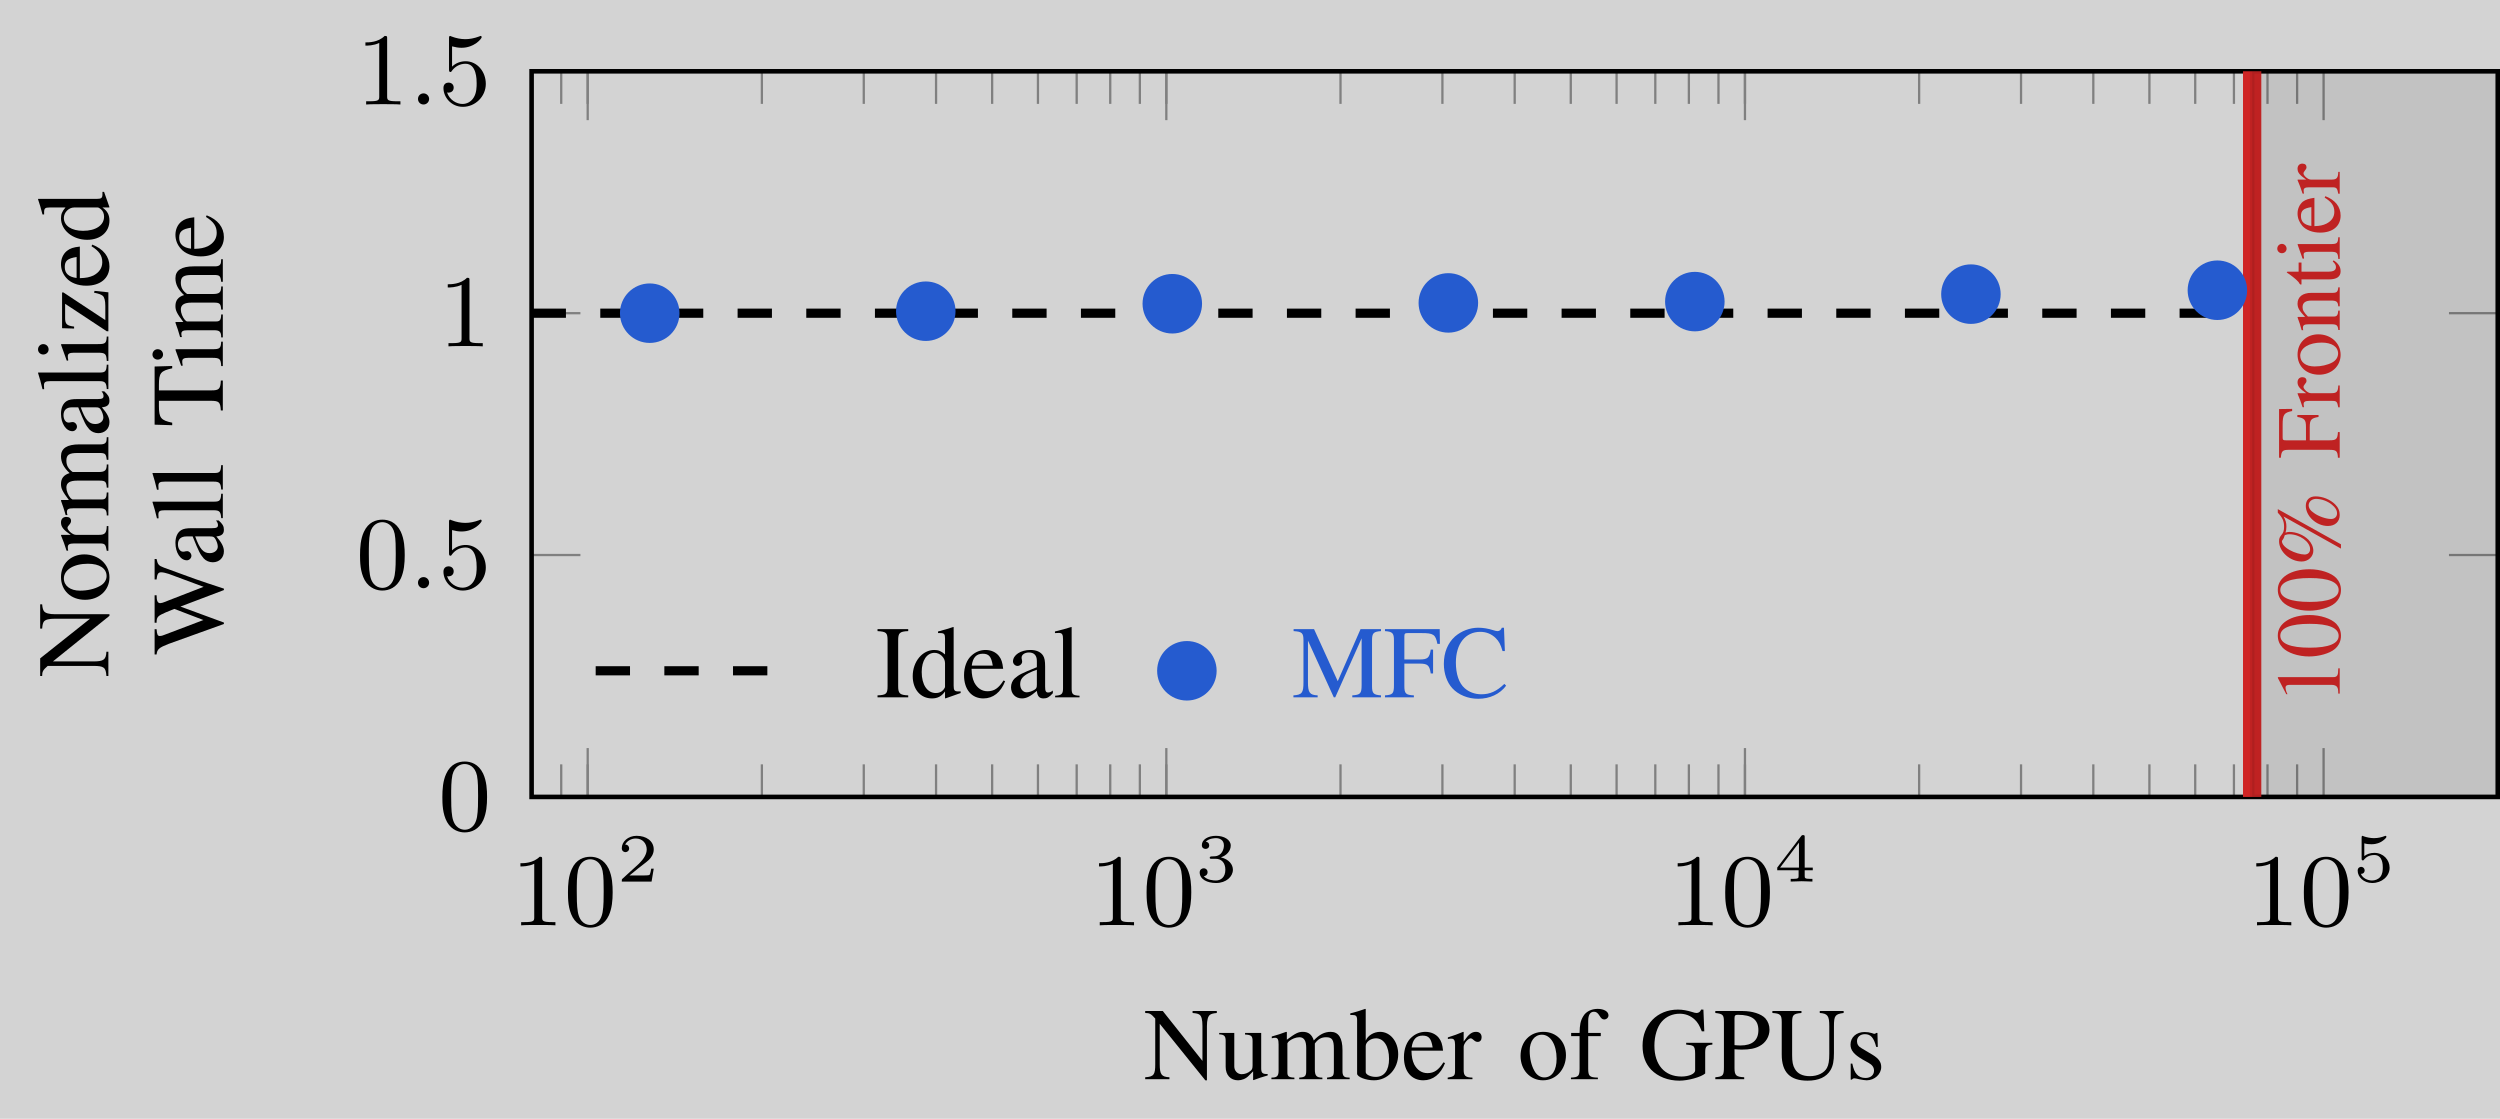 <?xml version="1.0" encoding="UTF-8"?>
<svg xmlns="http://www.w3.org/2000/svg" xmlns:xlink="http://www.w3.org/1999/xlink" width="217.647" height="97.402" viewBox="0 0 217.647 97.402">
<rect width="100%" height="100%" fill="lightgray" />
<defs>
<g>
<g id="glyph-0-0">
<path d="M 2.719 -5.734 C 2.719 -5.953 2.719 -5.969 2.5 -5.969 C 1.938 -5.406 1.109 -5.406 0.828 -5.406 L 0.828 -5.125 C 1 -5.125 1.547 -5.125 2.031 -5.359 L 2.031 -0.719 C 2.031 -0.391 2.016 -0.281 1.172 -0.281 L 0.891 -0.281 L 0.891 0 C 1.203 -0.031 2.016 -0.031 2.375 -0.031 C 2.75 -0.031 3.547 -0.031 3.875 0 L 3.875 -0.281 L 3.594 -0.281 C 2.75 -0.281 2.719 -0.391 2.719 -0.719 Z M 2.719 -5.734 "/>
</g>
<g id="glyph-0-1">
<path d="M 4.25 -2.875 C 4.25 -3.469 4.219 -4.25 3.906 -4.922 C 3.5 -5.766 2.828 -5.969 2.312 -5.969 C 1.766 -5.969 1.078 -5.766 0.688 -4.891 C 0.406 -4.281 0.359 -3.547 0.359 -2.875 C 0.359 -2.281 0.375 -1.422 0.766 -0.703 C 1.188 0.047 1.891 0.203 2.297 0.203 C 2.875 0.203 3.547 -0.047 3.922 -0.875 C 4.188 -1.484 4.25 -2.156 4.25 -2.875 Z M 2.312 -0.031 C 2.031 -0.031 1.391 -0.156 1.219 -1.172 C 1.125 -1.688 1.125 -2.469 1.125 -2.984 C 1.125 -3.594 1.125 -4.297 1.234 -4.797 C 1.422 -5.594 1.984 -5.75 2.297 -5.75 C 2.641 -5.75 3.203 -5.562 3.375 -4.734 C 3.469 -4.25 3.469 -3.547 3.469 -2.984 C 3.469 -2.422 3.469 -1.672 3.375 -1.141 C 3.188 -0.109 2.531 -0.031 2.312 -0.031 Z M 2.312 -0.031 "/>
</g>
<g id="glyph-0-2">
<path d="M 0.938 -3.094 C 0.938 -2.938 0.938 -2.828 1.062 -2.828 C 1.125 -2.828 1.156 -2.875 1.203 -2.953 C 1.484 -3.328 1.906 -3.547 2.375 -3.547 C 3.344 -3.547 3.344 -2.156 3.344 -1.844 C 3.344 -1.562 3.344 -1 3.078 -0.594 C 2.844 -0.219 2.469 -0.047 2.109 -0.047 C 1.594 -0.047 0.984 -0.391 0.766 -1.047 C 0.781 -1.047 0.828 -1.031 0.891 -1.031 C 1.078 -1.031 1.344 -1.141 1.344 -1.469 C 1.344 -1.75 1.141 -1.906 0.891 -1.906 C 0.703 -1.906 0.453 -1.797 0.453 -1.438 C 0.453 -0.625 1.141 0.203 2.141 0.203 C 3.219 0.203 4.141 -0.688 4.141 -1.797 C 4.141 -2.875 3.375 -3.766 2.391 -3.766 C 1.969 -3.766 1.531 -3.625 1.203 -3.297 L 1.203 -5.062 C 1.484 -4.984 1.766 -4.938 2.031 -4.938 C 3.141 -4.938 3.781 -5.734 3.781 -5.859 C 3.781 -5.938 3.734 -5.969 3.688 -5.969 C 3.672 -5.969 3.656 -5.969 3.562 -5.922 C 3.141 -5.766 2.734 -5.688 2.359 -5.688 C 1.969 -5.688 1.562 -5.766 1.156 -5.922 C 1.062 -5.969 1.047 -5.969 1.047 -5.969 C 0.938 -5.969 0.938 -5.891 0.938 -5.734 Z M 0.938 -3.094 "/>
</g>
<g id="glyph-1-0">
<path d="M 3.219 -1.125 L 3 -1.125 C 2.984 -1.031 2.922 -0.641 2.844 -0.578 C 2.797 -0.531 2.312 -0.531 2.219 -0.531 L 1.109 -0.531 L 1.875 -1.156 C 2.078 -1.328 2.609 -1.703 2.797 -1.891 C 2.969 -2.062 3.219 -2.375 3.219 -2.797 C 3.219 -3.547 2.547 -3.984 1.734 -3.984 C 0.969 -3.984 0.438 -3.469 0.438 -2.906 C 0.438 -2.609 0.688 -2.562 0.75 -2.562 C 0.906 -2.562 1.078 -2.672 1.078 -2.891 C 1.078 -3.016 1 -3.219 0.734 -3.219 C 0.875 -3.516 1.234 -3.75 1.656 -3.75 C 2.281 -3.75 2.609 -3.281 2.609 -2.797 C 2.609 -2.375 2.328 -1.938 1.922 -1.547 L 0.5 -0.25 C 0.438 -0.188 0.438 -0.188 0.438 0 L 3.031 0 Z M 3.219 -1.125 "/>
</g>
<g id="glyph-1-1">
<path d="M 1.766 -1.984 C 2.266 -1.984 2.609 -1.641 2.609 -1.031 C 2.609 -0.375 2.219 -0.094 1.781 -0.094 C 1.609 -0.094 1 -0.125 0.734 -0.469 C 0.969 -0.5 1.062 -0.656 1.062 -0.812 C 1.062 -1.016 0.922 -1.156 0.719 -1.156 C 0.562 -1.156 0.375 -1.047 0.375 -0.797 C 0.375 -0.203 1.031 0.125 1.797 0.125 C 2.688 0.125 3.266 -0.438 3.266 -1.031 C 3.266 -1.469 2.938 -1.938 2.219 -2.109 C 2.703 -2.266 3.078 -2.656 3.078 -3.141 C 3.078 -3.625 2.516 -3.984 1.797 -3.984 C 1.094 -3.984 0.562 -3.656 0.562 -3.172 C 0.562 -2.906 0.766 -2.844 0.891 -2.844 C 1.047 -2.844 1.203 -2.938 1.203 -3.156 C 1.203 -3.344 1.078 -3.453 0.906 -3.469 C 1.188 -3.781 1.734 -3.781 1.797 -3.781 C 2.094 -3.781 2.484 -3.641 2.484 -3.141 C 2.484 -2.812 2.297 -2.234 1.688 -2.203 C 1.578 -2.203 1.422 -2.188 1.375 -2.188 C 1.312 -2.172 1.25 -2.172 1.25 -2.078 C 1.25 -1.984 1.312 -1.984 1.406 -1.984 Z M 1.766 -1.984 "/>
</g>
<g id="glyph-1-2">
<path d="M 3.375 -0.984 L 3.375 -1.219 L 2.672 -1.219 L 2.672 -3.859 C 2.672 -4 2.672 -4.047 2.531 -4.047 C 2.422 -4.047 2.406 -4.016 2.359 -3.953 L 0.281 -1.219 L 0.281 -0.984 L 2.141 -0.984 L 2.141 -0.5 C 2.141 -0.312 2.141 -0.234 1.641 -0.234 L 1.453 -0.234 L 1.453 0 C 1.578 0 2.141 -0.031 2.406 -0.031 C 2.672 -0.031 3.234 0 3.344 0 L 3.344 -0.234 L 3.172 -0.234 C 2.672 -0.234 2.672 -0.312 2.672 -0.5 L 2.672 -0.984 Z M 2.172 -3.391 L 2.172 -1.219 L 0.531 -1.219 Z M 2.172 -3.391 "/>
</g>
<g id="glyph-1-3">
<path d="M 1.016 -3.328 C 1.219 -3.266 1.422 -3.25 1.625 -3.25 C 1.766 -3.25 2.094 -3.25 2.469 -3.453 C 2.578 -3.516 2.938 -3.766 2.938 -3.891 C 2.938 -3.969 2.891 -3.984 2.859 -3.984 C 2.844 -3.984 2.844 -3.984 2.766 -3.953 C 2.562 -3.875 2.25 -3.781 1.859 -3.781 C 1.562 -3.781 1.25 -3.844 0.969 -3.938 C 0.922 -3.969 0.891 -3.984 0.875 -3.984 C 0.781 -3.984 0.781 -3.906 0.781 -3.812 L 0.781 -2.016 C 0.781 -1.922 0.781 -1.844 0.891 -1.844 C 0.953 -1.844 0.969 -1.875 1 -1.922 C 1.156 -2.109 1.422 -2.312 1.891 -2.312 C 2.625 -2.312 2.625 -1.422 2.625 -1.234 C 2.625 -1 2.609 -0.656 2.406 -0.406 C 2.219 -0.188 1.938 -0.094 1.688 -0.094 C 1.281 -0.094 0.859 -0.312 0.719 -0.672 C 1.016 -0.672 1.047 -0.906 1.047 -0.969 C 1.047 -1.141 0.922 -1.281 0.734 -1.281 C 0.688 -1.281 0.438 -1.25 0.438 -0.953 C 0.438 -0.406 0.953 0.125 1.703 0.125 C 2.531 0.125 3.219 -0.453 3.219 -1.203 C 3.219 -1.891 2.672 -2.5 1.891 -2.5 C 1.516 -2.5 1.203 -2.375 1.016 -2.219 Z M 1.016 -3.328 "/>
</g>
<g id="glyph-2-0">
<path d="M 1.766 -0.484 C 1.766 -0.75 1.547 -0.969 1.281 -0.969 C 1 -0.969 0.797 -0.75 0.797 -0.484 C 0.797 -0.219 1 0 1.281 0 C 1.547 0 1.766 -0.219 1.766 -0.484 Z M 1.766 -0.484 "/>
</g>
<g id="glyph-3-0">
<path d="M -5.391 -2.312 L -4.656 -0.891 L -4.547 -0.891 C -4.594 -0.984 -4.625 -1.062 -4.641 -1.094 C -4.688 -1.25 -4.719 -1.375 -4.719 -1.453 C -4.719 -1.625 -4.609 -1.703 -4.344 -1.703 L -0.734 -1.703 C -0.484 -1.703 -0.297 -1.641 -0.219 -1.5 C -0.156 -1.391 -0.125 -1.281 -0.125 -0.938 L 0 -0.938 L 0 -3.141 L -0.125 -3.141 C -0.125 -2.516 -0.203 -2.375 -0.594 -2.375 L -5.375 -2.375 Z M -5.391 -2.312 "/>
</g>
<g id="glyph-3-1">
<path d="M -5.391 -2.031 C -5.391 -1.578 -5.25 -1.25 -4.969 -0.953 C -4.531 -0.5 -3.609 -0.188 -2.672 -0.188 C -1.812 -0.188 -0.875 -0.453 -0.438 -0.828 C -0.078 -1.125 0.109 -1.531 0.109 -1.984 C 0.109 -2.406 -0.031 -2.734 -0.297 -3.031 C -0.734 -3.484 -1.672 -3.797 -2.625 -3.797 C -4.266 -3.797 -5.391 -3.062 -5.391 -2.031 Z M -5.172 -2 C -5.172 -2.672 -4.281 -3.031 -2.609 -3.031 C -0.953 -3.031 -0.094 -2.672 -0.094 -1.984 C -0.094 -1.312 -0.953 -0.953 -2.609 -0.953 C -4.297 -0.953 -5.172 -1.312 -5.172 -2 Z M -5.172 -2 "/>
</g>
<g id="glyph-3-2">
<path d="M -2.953 -5.328 C -2.953 -4.438 -2.031 -3.578 -1.031 -3.578 C -0.406 -3.578 0 -3.953 0 -4.531 C 0 -4.891 -0.125 -5.188 -0.406 -5.469 C -0.844 -5.891 -1.484 -6.156 -2.109 -6.156 C -2.641 -6.156 -2.953 -5.844 -2.953 -5.328 Z M -2.703 -5.391 C -2.703 -5.688 -2.422 -5.938 -2.062 -5.938 C -1.609 -5.938 -1.062 -5.75 -0.688 -5.438 C -0.375 -5.188 -0.234 -4.953 -0.234 -4.672 C -0.234 -4.375 -0.453 -4.188 -0.75 -4.188 C -1.172 -4.188 -1.828 -4.406 -2.234 -4.703 C -2.562 -4.922 -2.703 -5.141 -2.703 -5.391 Z M -5.391 -5.047 L -5.391 -4.734 C -4.984 -4.312 -4.844 -4 -4.844 -3.5 C -4.844 -3.172 -4.906 -3 -5.062 -2.812 C -5.234 -2.594 -5.281 -2.5 -5.281 -2.25 C -5.281 -1.344 -4.328 -0.484 -3.312 -0.484 C -2.75 -0.484 -2.297 -0.906 -2.297 -1.422 C -2.297 -1.766 -2.469 -2.125 -2.734 -2.391 C -3.156 -2.812 -3.797 -3.062 -4.375 -3.062 C -4.484 -3.062 -4.578 -3.047 -4.719 -3 C -4.672 -3.141 -4.641 -3.297 -4.641 -3.516 C -4.641 -3.875 -4.703 -4.078 -4.891 -4.406 L 0.109 -1.609 L 0.109 -1.984 Z M -4.781 -2.781 C -4.625 -2.844 -4.5 -2.859 -4.391 -2.859 C -3.484 -2.859 -2.578 -2.203 -2.578 -1.562 C -2.578 -1.281 -2.766 -1.094 -3.062 -1.094 C -3.391 -1.094 -3.938 -1.25 -4.328 -1.469 C -4.766 -1.703 -5.031 -2 -5.031 -2.25 C -5.031 -2.281 -5.031 -2.297 -4.984 -2.344 C -4.891 -2.469 -4.844 -2.562 -4.781 -2.781 Z M -4.781 -2.781 "/>
</g>
<g id="glyph-3-3">
<path d="M -1.844 -3.812 L -3.688 -3.812 L -3.688 -3.641 C -3.047 -3.531 -2.938 -3.391 -2.938 -2.75 L -2.938 -1.609 L -4.703 -1.609 C -4.922 -1.609 -4.969 -1.641 -4.969 -1.859 L -4.969 -2.938 C -4.969 -3.844 -4.859 -4.016 -4.141 -4.156 L -4.141 -4.344 L -5.281 -4.328 L -5.281 -0.094 L -5.125 -0.094 C -5.078 -0.688 -4.969 -0.781 -4.406 -0.781 L -0.953 -0.781 C -0.297 -0.781 -0.188 -0.703 -0.156 -0.094 L 0 -0.094 L 0 -2.328 L -0.156 -2.328 C -0.188 -1.719 -0.297 -1.609 -0.875 -1.609 L -2.609 -1.609 L -2.609 -2.75 C -2.609 -3.406 -2.484 -3.531 -1.844 -3.641 Z M -1.844 -3.812 "/>
</g>
<g id="glyph-3-4">
<path d="M -3.109 -0.062 C -3.125 -0.172 -3.141 -0.234 -3.141 -0.328 C -3.141 -0.531 -3.016 -0.609 -2.656 -0.609 L -0.672 -0.609 C -0.266 -0.609 -0.219 -0.547 -0.125 -0.047 L 0 -0.047 L 0 -1.953 L -0.125 -1.953 C -0.141 -1.406 -0.266 -1.281 -0.719 -1.281 L -2.516 -1.281 C -2.766 -1.281 -3.156 -1.625 -3.156 -1.828 C -3.156 -1.875 -3.125 -1.953 -3.047 -2.047 C -2.938 -2.172 -2.891 -2.25 -2.891 -2.359 C -2.891 -2.547 -3.016 -2.672 -3.25 -2.672 C -3.5 -2.672 -3.672 -2.5 -3.672 -2.234 C -3.672 -1.891 -3.484 -1.672 -2.922 -1.281 L -3.656 -1.281 L -3.672 -1.234 C -3.484 -0.812 -3.391 -0.531 -3.234 -0.062 Z M -3.109 -0.062 "/>
</g>
<g id="glyph-3-5">
<path d="M -3.672 -1.984 C -3.672 -0.953 -2.906 -0.234 -1.797 -0.234 C -0.719 -0.234 0.078 -0.969 0.078 -1.969 C 0.078 -2.984 -0.766 -3.75 -1.859 -3.75 C -2.906 -3.75 -3.672 -3.016 -3.672 -1.984 Z M -3.438 -1.891 C -3.438 -2.562 -2.672 -3.031 -1.578 -3.031 C -0.688 -3.031 -0.141 -2.672 -0.141 -2.078 C -0.141 -1.766 -0.328 -1.469 -0.656 -1.297 C -1.062 -1.078 -1.625 -0.953 -2.188 -0.953 C -2.953 -0.953 -3.438 -1.328 -3.438 -1.891 Z M -3.438 -1.891 "/>
</g>
<g id="glyph-3-6">
<path d="M -3.172 -0.125 C -3.203 -0.172 -3.203 -0.25 -3.203 -0.344 C -3.203 -0.562 -3.078 -0.641 -2.688 -0.641 L -0.719 -0.641 C -0.266 -0.641 -0.156 -0.547 -0.125 -0.141 L 0 -0.141 L 0 -1.828 L -0.125 -1.828 C -0.156 -1.422 -0.25 -1.312 -0.531 -1.312 L -2.766 -1.312 C -3.125 -1.688 -3.234 -1.859 -3.234 -2.125 C -3.234 -2.516 -2.984 -2.703 -2.453 -2.703 L -0.781 -2.703 C -0.281 -2.703 -0.156 -2.609 -0.125 -2.203 L 0 -2.203 L 0 -3.859 L -0.125 -3.859 C -0.156 -3.469 -0.25 -3.375 -0.641 -3.375 L -2.469 -3.375 C -3.219 -3.375 -3.672 -3.031 -3.672 -2.438 C -3.672 -2.078 -3.531 -1.828 -3.016 -1.281 L -3.656 -1.281 L -3.672 -1.234 C -3.516 -0.844 -3.438 -0.562 -3.312 -0.125 Z M -3.172 -0.125 "/>
</g>
<g id="glyph-3-7">
<path d="M -3.578 -2.031 L -3.578 -1.234 L -4.516 -1.234 C -4.594 -1.234 -4.609 -1.219 -4.609 -1.172 C -4.547 -1.109 -4.469 -1.062 -4.391 -1.016 C -3.953 -0.703 -3.562 -0.359 -3.531 -0.234 C -3.484 -0.156 -3.422 -0.109 -3.391 -0.109 C -3.359 -0.109 -3.344 -0.109 -3.328 -0.141 L -3.328 -0.562 L -0.938 -0.562 C -0.266 -0.562 0.078 -0.797 0.078 -1.266 C 0.078 -1.656 -0.109 -1.953 -0.531 -2.219 L -0.609 -2.125 C -0.422 -1.953 -0.328 -1.812 -0.328 -1.641 C -0.328 -1.344 -0.547 -1.234 -1.047 -1.234 L -3.328 -1.234 L -3.328 -2.031 Z M -3.578 -2.031 "/>
</g>
<g id="glyph-3-8">
<path d="M -3.672 -1.391 L -3.234 -0.156 L -3.109 -0.156 L -3.109 -0.219 C -3.125 -0.312 -3.141 -0.422 -3.141 -0.5 C -3.141 -0.688 -3.016 -0.75 -2.656 -0.75 L -0.812 -0.75 C -0.234 -0.75 -0.156 -0.672 -0.125 -0.125 L 0 -0.125 L 0 -2.016 L -0.125 -2.016 C -0.156 -1.484 -0.234 -1.422 -0.812 -1.422 L -3.641 -1.422 Z M -5.438 -1.016 C -5.438 -0.812 -5.266 -0.625 -5.031 -0.625 C -4.812 -0.625 -4.625 -0.797 -4.625 -1.016 C -4.625 -1.25 -4.812 -1.438 -5.031 -1.438 C -5.266 -1.438 -5.438 -1.25 -5.438 -1.016 Z M -5.438 -1.016 "/>
</g>
<g id="glyph-3-9">
<path d="M -1.312 -3.25 C -0.703 -2.875 -0.469 -2.531 -0.469 -2.016 C -0.469 -1.562 -0.703 -1.219 -1.156 -0.984 C -1.453 -0.844 -1.719 -0.781 -2.203 -0.766 L -2.203 -3.234 C -2.719 -3.156 -2.953 -3.078 -3.219 -2.891 C -3.5 -2.641 -3.672 -2.281 -3.672 -1.859 C -3.672 -1.469 -3.516 -1.094 -3.25 -0.781 C -2.922 -0.422 -2.359 -0.203 -1.703 -0.203 C -0.609 -0.203 0.078 -0.766 0.078 -1.688 C 0.078 -2.453 -0.391 -3.047 -1.25 -3.375 Z M -2.469 -0.781 C -3.078 -0.875 -3.375 -1.141 -3.375 -1.641 C -3.375 -2.125 -3.156 -2.312 -2.469 -2.422 Z M -2.469 -0.781 "/>
</g>
<g id="glyph-4-0">
<path d="M 5.484 0.094 L 5.484 -4.625 C 5.484 -5.156 5.578 -5.484 5.75 -5.609 C 5.875 -5.688 6 -5.734 6.344 -5.766 L 6.344 -5.938 L 4.234 -5.938 L 4.234 -5.766 C 4.578 -5.734 4.703 -5.703 4.828 -5.625 C 5.016 -5.5 5.094 -5.172 5.094 -4.625 L 5.094 -1.594 L 1.641 -5.938 L 0.109 -5.938 L 0.109 -5.766 C 0.5 -5.766 0.625 -5.688 0.984 -5.281 L 0.984 -1.312 C 0.984 -0.391 0.859 -0.219 0.109 -0.172 L 0.109 0 L 2.219 0 L 2.219 -0.172 C 1.531 -0.203 1.375 -0.406 1.375 -1.312 L 1.375 -4.828 L 5.344 0.094 Z M 5.484 0.094 "/>
</g>
<g id="glyph-4-1">
<path d="M 4.297 -0.453 L 4.25 -0.453 C 3.844 -0.453 3.734 -0.547 3.734 -0.953 L 3.734 -4.031 L 2.328 -4.031 L 2.328 -3.891 C 2.875 -3.859 2.984 -3.766 2.984 -3.312 L 2.984 -1.203 C 2.984 -0.953 2.938 -0.828 2.812 -0.734 C 2.578 -0.531 2.297 -0.438 2.031 -0.438 C 1.672 -0.438 1.391 -0.734 1.391 -1.109 L 1.391 -4.031 L 0.078 -4.031 L 0.078 -3.906 C 0.516 -3.891 0.641 -3.75 0.641 -3.344 L 0.641 -1.078 C 0.641 -0.375 1.062 0.094 1.719 0.094 C 2.047 0.094 2.406 -0.047 2.641 -0.297 L 3.031 -0.688 L 3.031 0.062 L 3.062 0.078 C 3.516 -0.094 3.844 -0.203 4.297 -0.328 Z M 4.297 -0.453 "/>
</g>
<g id="glyph-4-2">
<path d="M 0.172 -3.562 C 0.281 -3.594 0.359 -3.609 0.453 -3.609 C 0.688 -3.609 0.766 -3.469 0.766 -3.031 L 0.766 -0.766 C 0.766 -0.281 0.641 -0.141 0.141 -0.141 L 0.141 0 L 2.141 0 L 2.141 -0.141 C 1.656 -0.156 1.531 -0.25 1.531 -0.594 L 1.531 -3.125 C 1.531 -3.141 1.594 -3.234 1.656 -3.297 C 1.891 -3.5 2.266 -3.656 2.578 -3.656 C 2.984 -3.656 3.172 -3.344 3.172 -2.719 L 3.172 -0.766 C 3.172 -0.266 3.078 -0.172 2.562 -0.141 L 2.562 0 L 4.578 0 L 4.578 -0.141 C 4.062 -0.141 3.922 -0.297 3.922 -0.859 L 3.922 -3.109 C 4.203 -3.5 4.5 -3.656 4.906 -3.656 C 5.422 -3.656 5.578 -3.422 5.578 -2.672 L 5.578 -0.781 C 5.578 -0.266 5.5 -0.203 4.984 -0.141 L 4.984 0 L 6.953 0 L 6.953 -0.141 L 6.719 -0.156 C 6.453 -0.172 6.328 -0.328 6.328 -0.688 L 6.328 -2.531 C 6.328 -3.594 5.984 -4.125 5.297 -4.125 C 4.766 -4.125 4.312 -3.891 3.828 -3.375 C 3.672 -3.891 3.359 -4.125 2.875 -4.125 C 2.484 -4.125 2.234 -4 1.484 -3.438 L 1.484 -4.109 L 1.422 -4.125 C 0.969 -3.953 0.656 -3.859 0.172 -3.719 Z M 0.172 -3.562 "/>
</g>
<g id="glyph-4-3">
<path d="M 1.375 -6.109 L 1.328 -6.125 C 0.953 -5.984 0.703 -5.922 0.281 -5.797 L 0.031 -5.734 L 0.031 -5.594 C 0.078 -5.594 0.109 -5.594 0.172 -5.594 C 0.531 -5.594 0.625 -5.516 0.625 -5.141 L 0.625 -0.484 C 0.625 -0.203 1.375 0.094 2.094 0.094 C 3.281 0.094 4.203 -0.891 4.203 -2.172 C 4.203 -3.281 3.516 -4.125 2.625 -4.125 C 2.078 -4.125 1.547 -3.797 1.375 -3.359 Z M 1.375 -2.891 C 1.375 -3.234 1.797 -3.562 2.266 -3.562 C 2.953 -3.562 3.406 -2.859 3.406 -1.766 C 3.406 -0.766 2.984 -0.203 2.25 -0.203 C 1.781 -0.203 1.375 -0.406 1.375 -0.625 Z M 1.375 -2.891 "/>
</g>
<g id="glyph-4-4">
<path d="M 3.656 -1.469 C 3.234 -0.797 2.844 -0.531 2.266 -0.531 C 1.766 -0.531 1.375 -0.797 1.109 -1.297 C 0.953 -1.641 0.891 -1.938 0.875 -2.484 L 3.625 -2.484 C 3.562 -3.062 3.469 -3.328 3.25 -3.609 C 2.984 -3.938 2.562 -4.125 2.094 -4.125 C 1.656 -4.125 1.234 -3.969 0.891 -3.656 C 0.469 -3.297 0.219 -2.656 0.219 -1.922 C 0.219 -0.688 0.875 0.094 1.906 0.094 C 2.75 0.094 3.422 -0.438 3.797 -1.406 Z M 0.891 -2.766 C 0.984 -3.469 1.297 -3.797 1.844 -3.797 C 2.391 -3.797 2.594 -3.547 2.719 -2.766 Z M 0.891 -2.766 "/>
</g>
<g id="glyph-4-5">
<path d="M 0.062 -3.5 C 0.188 -3.531 0.266 -3.531 0.375 -3.531 C 0.594 -3.531 0.688 -3.391 0.688 -3 L 0.688 -0.75 C 0.688 -0.312 0.625 -0.234 0.047 -0.141 L 0.047 0 L 2.203 0 L 2.203 -0.141 C 1.594 -0.156 1.438 -0.297 1.438 -0.812 L 1.438 -2.828 C 1.438 -3.109 1.828 -3.562 2.062 -3.562 C 2.109 -3.562 2.203 -3.516 2.297 -3.422 C 2.438 -3.297 2.531 -3.25 2.656 -3.25 C 2.875 -3.25 3 -3.406 3 -3.656 C 3 -3.953 2.812 -4.125 2.516 -4.125 C 2.141 -4.125 1.875 -3.922 1.438 -3.281 L 1.438 -4.109 L 1.391 -4.125 C 0.922 -3.922 0.594 -3.812 0.062 -3.641 Z M 0.062 -3.5 "/>
</g>
<g id="glyph-4-6">
<path d="M 2.25 -4.125 C 1.078 -4.125 0.266 -3.266 0.266 -2.031 C 0.266 -0.812 1.094 0.094 2.219 0.094 C 3.359 0.094 4.219 -0.859 4.219 -2.094 C 4.219 -3.281 3.391 -4.125 2.25 -4.125 Z M 2.125 -3.875 C 2.875 -3.875 3.406 -3.016 3.406 -1.781 C 3.406 -0.766 3 -0.156 2.328 -0.156 C 1.984 -0.156 1.656 -0.375 1.469 -0.734 C 1.203 -1.203 1.062 -1.828 1.062 -2.469 C 1.062 -3.312 1.484 -3.875 2.125 -3.875 Z M 2.125 -3.875 "/>
</g>
<g id="glyph-4-7">
<path d="M 2.766 -4.031 L 1.672 -4.031 L 1.672 -5.078 C 1.672 -5.594 1.844 -5.875 2.172 -5.875 C 2.375 -5.875 2.5 -5.781 2.656 -5.531 C 2.797 -5.297 2.906 -5.203 3.062 -5.203 C 3.266 -5.203 3.438 -5.359 3.438 -5.562 C 3.438 -5.891 3.047 -6.125 2.5 -6.125 C 1.953 -6.125 1.469 -5.891 1.234 -5.469 C 1 -5.078 0.938 -4.75 0.922 -4.031 L 0.188 -4.031 L 0.188 -3.75 L 0.922 -3.75 L 0.922 -0.938 C 0.922 -0.281 0.828 -0.172 0.172 -0.141 L 0.172 0 L 2.516 0 L 2.516 -0.141 C 1.781 -0.156 1.672 -0.266 1.672 -0.938 L 1.672 -3.75 L 2.766 -3.75 Z M 2.766 -4.031 "/>
</g>
<g id="glyph-4-8">
<path d="M 6.359 -3.172 L 4.078 -3.172 L 4.078 -3.016 C 4.453 -2.984 4.562 -2.953 4.672 -2.891 C 4.812 -2.812 4.859 -2.594 4.859 -2.219 L 4.859 -0.766 C 4.859 -0.469 4.312 -0.234 3.672 -0.234 C 2.203 -0.234 1.312 -1.25 1.312 -2.922 C 1.312 -3.766 1.562 -4.578 1.953 -5.016 C 2.344 -5.469 2.906 -5.703 3.516 -5.703 C 4.016 -5.703 4.453 -5.531 4.812 -5.203 C 5.078 -4.953 5.219 -4.719 5.438 -4.172 L 5.656 -4.172 L 5.578 -6.062 L 5.375 -6.062 C 5.328 -5.891 5.172 -5.766 4.984 -5.766 C 4.891 -5.766 4.75 -5.797 4.578 -5.859 C 4.172 -5.984 3.766 -6.062 3.359 -6.062 C 1.562 -6.062 0.281 -4.75 0.281 -2.922 C 0.281 -2.031 0.531 -1.359 1.031 -0.828 C 1.625 -0.219 2.5 0.125 3.484 0.125 C 4.25 0.125 5.375 -0.188 5.734 -0.5 L 5.734 -2.328 C 5.734 -2.859 5.844 -2.969 6.359 -3.016 Z M 6.359 -3.172 "/>
</g>
<g id="glyph-4-9">
<path d="M 1.812 -2.609 C 2.047 -2.594 2.203 -2.578 2.438 -2.578 C 3.125 -2.578 3.609 -2.672 4 -2.891 C 4.531 -3.172 4.859 -3.719 4.859 -4.312 C 4.859 -4.688 4.734 -5.031 4.5 -5.297 C 4.141 -5.688 3.359 -5.938 2.516 -5.938 L 0.141 -5.938 L 0.141 -5.766 C 0.812 -5.688 0.891 -5.609 0.891 -4.953 L 0.891 -1.078 C 0.891 -0.328 0.828 -0.234 0.141 -0.172 L 0.141 0 L 2.656 0 L 2.656 -0.172 C 1.953 -0.203 1.812 -0.328 1.812 -0.984 Z M 1.812 -5.297 C 1.812 -5.547 1.875 -5.609 2.109 -5.609 C 3.328 -5.609 3.891 -5.188 3.891 -4.266 C 3.891 -3.391 3.359 -2.938 2.328 -2.938 C 2.141 -2.938 2.016 -2.953 1.812 -2.969 Z M 1.812 -5.297 "/>
</g>
<g id="glyph-4-10">
<path d="M 5.484 -4.625 C 5.484 -5.531 5.594 -5.672 6.328 -5.766 L 6.328 -5.938 L 4.25 -5.938 L 4.25 -5.766 C 4.938 -5.719 5.078 -5.516 5.078 -4.625 L 5.078 -2.203 C 5.078 -1.594 5.016 -1.25 4.875 -0.984 C 4.641 -0.547 4.062 -0.266 3.391 -0.266 C 2.75 -0.266 2.312 -0.484 2.078 -0.906 C 1.906 -1.188 1.844 -1.531 1.844 -2.094 L 1.844 -4.953 C 1.844 -5.609 1.953 -5.703 2.656 -5.766 L 2.656 -5.938 L 0.125 -5.938 L 0.125 -5.766 C 0.828 -5.719 0.938 -5.609 0.938 -4.953 L 0.938 -2.156 C 0.938 -0.609 1.656 0.125 3.188 0.125 C 4.156 0.125 4.828 -0.188 5.188 -0.797 C 5.406 -1.172 5.484 -1.594 5.484 -2.281 Z M 5.484 -4.625 "/>
</g>
<g id="glyph-4-11">
<path d="M 2.828 -2.812 L 2.797 -4.031 L 2.688 -4.031 L 2.672 -4.016 C 2.594 -3.953 2.578 -3.953 2.547 -3.953 C 2.5 -3.953 2.406 -3.969 2.312 -4.016 C 2.109 -4.078 1.906 -4.109 1.672 -4.109 C 0.969 -4.109 0.453 -3.656 0.453 -3.016 C 0.453 -2.516 0.75 -2.156 1.5 -1.719 L 2.031 -1.422 C 2.344 -1.25 2.5 -1.031 2.5 -0.75 C 2.5 -0.359 2.203 -0.109 1.75 -0.109 C 1.438 -0.109 1.172 -0.219 1 -0.422 C 0.812 -0.641 0.719 -0.859 0.609 -1.359 L 0.469 -1.359 L 0.469 0.031 L 0.578 0.031 C 0.641 -0.047 0.688 -0.078 0.797 -0.078 C 0.875 -0.078 1 -0.047 1.203 0 C 1.453 0.047 1.688 0.094 1.859 0.094 C 2.547 0.094 3.125 -0.438 3.125 -1.062 C 3.125 -1.5 2.906 -1.797 2.375 -2.125 L 1.406 -2.703 C 1.141 -2.844 1.016 -3.062 1.016 -3.312 C 1.016 -3.672 1.297 -3.922 1.703 -3.922 C 2.219 -3.922 2.484 -3.609 2.688 -2.812 Z M 2.828 -2.812 "/>
</g>
<g id="glyph-4-12">
<path d="M 1.031 -0.984 C 1.031 -0.312 0.922 -0.203 0.156 -0.172 L 0.156 0 L 2.828 0 L 2.828 -0.172 C 2.094 -0.203 1.953 -0.328 1.953 -0.984 L 1.953 -4.953 C 1.953 -5.609 2.078 -5.734 2.828 -5.766 L 2.828 -5.938 L 0.156 -5.938 L 0.156 -5.766 C 0.922 -5.719 1.031 -5.625 1.031 -4.953 Z M 1.031 -0.984 "/>
</g>
<g id="glyph-4-13">
<path d="M 3.078 0.094 L 4.406 -0.375 L 4.406 -0.516 C 4.25 -0.516 4.219 -0.516 4.203 -0.516 C 3.875 -0.516 3.797 -0.609 3.797 -1.016 L 3.797 -6.109 L 3.766 -6.125 C 3.328 -5.969 3.016 -5.891 2.438 -5.734 L 2.438 -5.594 C 2.516 -5.594 2.562 -5.594 2.641 -5.594 C 2.969 -5.594 3.047 -5.5 3.047 -5.141 L 3.047 -3.734 C 2.703 -4.031 2.469 -4.125 2.109 -4.125 C 1.078 -4.125 0.234 -3.109 0.234 -1.844 C 0.234 -0.688 0.922 0.094 1.906 0.094 C 2.406 0.094 2.75 -0.094 3.047 -0.516 L 3.047 0.062 Z M 3.047 -0.922 C 3.047 -0.859 2.984 -0.75 2.891 -0.641 C 2.734 -0.469 2.516 -0.375 2.25 -0.375 C 1.5 -0.375 1.016 -1.094 1.016 -2.203 C 1.016 -3.203 1.453 -3.875 2.141 -3.875 C 2.609 -3.875 3.047 -3.453 3.047 -2.984 Z M 3.047 -0.922 "/>
</g>
<g id="glyph-4-14">
<path d="M 3.969 -0.594 C 3.812 -0.469 3.703 -0.422 3.562 -0.422 C 3.359 -0.422 3.297 -0.547 3.297 -0.938 L 3.297 -2.688 C 3.297 -3.156 3.25 -3.422 3.125 -3.625 C 2.922 -3.953 2.531 -4.125 2.016 -4.125 C 1.172 -4.125 0.5 -3.688 0.5 -3.125 C 0.5 -2.922 0.688 -2.734 0.891 -2.734 C 1.109 -2.734 1.297 -2.922 1.297 -3.109 C 1.297 -3.141 1.281 -3.188 1.281 -3.25 C 1.25 -3.344 1.25 -3.406 1.25 -3.469 C 1.25 -3.719 1.531 -3.906 1.891 -3.906 C 2.328 -3.906 2.578 -3.656 2.578 -3.172 L 2.578 -2.625 C 1.188 -2.062 1.047 -1.984 0.656 -1.656 C 0.453 -1.469 0.328 -1.172 0.328 -0.875 C 0.328 -0.312 0.719 0.094 1.281 0.094 C 1.672 0.094 2.031 -0.094 2.578 -0.562 C 2.625 -0.094 2.797 0.094 3.156 0.094 C 3.469 0.094 3.656 -0.016 3.969 -0.359 Z M 2.578 -1.109 C 2.578 -0.828 2.531 -0.75 2.344 -0.641 C 2.125 -0.516 1.875 -0.438 1.688 -0.438 C 1.375 -0.438 1.125 -0.734 1.125 -1.125 L 1.125 -1.156 C 1.125 -1.688 1.484 -2.016 2.578 -2.406 Z M 2.578 -1.109 "/>
</g>
<g id="glyph-4-15">
<path d="M 0.172 -5.594 L 0.219 -5.594 C 0.328 -5.594 0.438 -5.609 0.5 -5.609 C 0.797 -5.609 0.875 -5.484 0.875 -5.062 L 0.875 -0.781 C 0.875 -0.297 0.75 -0.172 0.188 -0.141 L 0.188 0 L 2.312 0 L 2.312 -0.141 C 1.734 -0.172 1.625 -0.266 1.625 -0.75 L 1.625 -6.109 L 1.594 -6.125 C 1.125 -5.969 0.797 -5.891 0.172 -5.734 Z M 0.172 -5.594 "/>
</g>
<g id="glyph-4-16">
<path d="M 6.047 -5.141 L 6.047 -1.078 C 6.047 -0.328 5.938 -0.219 5.234 -0.172 L 5.234 0 L 7.734 0 L 7.734 -0.172 C 7.078 -0.219 6.953 -0.344 6.953 -0.984 L 6.953 -4.953 C 6.953 -5.594 7.078 -5.719 7.734 -5.766 L 7.734 -5.938 L 5.953 -5.938 L 3.969 -1.406 L 1.906 -5.938 L 0.125 -5.938 L 0.125 -5.766 C 0.859 -5.719 0.984 -5.609 0.984 -4.953 L 0.984 -1.312 C 0.984 -0.391 0.859 -0.219 0.109 -0.172 L 0.109 0 L 2.219 0 L 2.219 -0.172 C 1.531 -0.203 1.375 -0.406 1.375 -1.312 L 1.375 -4.938 L 3.625 0 L 3.75 0 Z M 6.047 -5.141 "/>
</g>
<g id="glyph-4-17">
<path d="M 4.297 -2.078 L 4.297 -4.156 L 4.094 -4.156 C 3.984 -3.438 3.828 -3.297 3.109 -3.297 L 1.797 -3.297 L 1.797 -5.297 C 1.797 -5.547 1.844 -5.594 2.094 -5.594 L 3.312 -5.594 C 4.328 -5.594 4.516 -5.469 4.672 -4.656 L 4.891 -4.656 L 4.875 -5.938 L 0.109 -5.938 L 0.109 -5.766 C 0.766 -5.719 0.891 -5.594 0.891 -4.953 L 0.891 -1.078 C 0.891 -0.328 0.797 -0.219 0.109 -0.172 L 0.109 0 L 2.625 0 L 2.625 -0.172 C 1.922 -0.203 1.797 -0.328 1.797 -0.984 L 1.797 -2.938 L 3.109 -2.938 C 3.828 -2.938 3.984 -2.797 4.094 -2.078 Z M 4.297 -2.078 "/>
</g>
<g id="glyph-4-18">
<path d="M 5.562 -4.031 L 5.484 -6.062 L 5.297 -6.062 C 5.234 -5.875 5.094 -5.766 4.922 -5.766 C 4.828 -5.766 4.703 -5.797 4.562 -5.844 C 4.125 -5.984 3.672 -6.062 3.25 -6.062 C 2.516 -6.062 1.781 -5.781 1.219 -5.297 C 0.594 -4.734 0.25 -3.906 0.25 -2.922 C 0.25 -2.078 0.516 -1.312 0.984 -0.797 C 1.516 -0.219 2.344 0.125 3.234 0.125 C 4.25 0.125 5.125 -0.281 5.672 -1.016 L 5.516 -1.172 C 4.859 -0.531 4.266 -0.266 3.516 -0.266 C 2.953 -0.266 2.453 -0.453 2.062 -0.797 C 1.562 -1.234 1.297 -2.031 1.297 -3.031 C 1.297 -4.656 2.125 -5.703 3.422 -5.703 C 3.938 -5.703 4.406 -5.516 4.766 -5.156 C 5.047 -4.875 5.188 -4.625 5.359 -4.031 Z M 5.562 -4.031 "/>
</g>
<g id="glyph-5-0">
<path d="M 0.094 -5.484 L -4.625 -5.484 C -5.156 -5.484 -5.484 -5.578 -5.609 -5.75 C -5.688 -5.875 -5.734 -6 -5.766 -6.344 L -5.938 -6.344 L -5.938 -4.234 L -5.766 -4.234 C -5.734 -4.578 -5.703 -4.703 -5.625 -4.828 C -5.5 -5.016 -5.172 -5.094 -4.625 -5.094 L -1.594 -5.094 L -5.938 -1.641 L -5.938 -0.109 L -5.766 -0.109 C -5.766 -0.5 -5.688 -0.625 -5.281 -0.984 L -1.312 -0.984 C -0.391 -0.984 -0.219 -0.859 -0.172 -0.109 L 0 -0.109 L 0 -2.219 L -0.172 -2.219 C -0.203 -1.531 -0.406 -1.375 -1.312 -1.375 L -4.828 -1.375 L 0.094 -5.344 Z M 0.094 -5.484 "/>
</g>
<g id="glyph-5-1">
<path d="M -4.125 -2.25 C -4.125 -1.078 -3.266 -0.266 -2.031 -0.266 C -0.812 -0.266 0.094 -1.094 0.094 -2.219 C 0.094 -3.359 -0.859 -4.219 -2.094 -4.219 C -3.281 -4.219 -4.125 -3.391 -4.125 -2.25 Z M -3.875 -2.125 C -3.875 -2.875 -3.016 -3.406 -1.781 -3.406 C -0.766 -3.406 -0.156 -3 -0.156 -2.328 C -0.156 -1.984 -0.375 -1.656 -0.734 -1.469 C -1.203 -1.203 -1.828 -1.062 -2.469 -1.062 C -3.312 -1.062 -3.875 -1.484 -3.875 -2.125 Z M -3.875 -2.125 "/>
</g>
<g id="glyph-5-2">
<path d="M -3.5 -0.062 C -3.531 -0.188 -3.531 -0.266 -3.531 -0.375 C -3.531 -0.594 -3.391 -0.688 -3 -0.688 L -0.75 -0.688 C -0.312 -0.688 -0.234 -0.625 -0.141 -0.047 L 0 -0.047 L 0 -2.203 L -0.141 -2.203 C -0.156 -1.594 -0.297 -1.438 -0.812 -1.438 L -2.828 -1.438 C -3.109 -1.438 -3.562 -1.828 -3.562 -2.062 C -3.562 -2.109 -3.516 -2.203 -3.422 -2.297 C -3.297 -2.438 -3.25 -2.531 -3.25 -2.656 C -3.25 -2.875 -3.406 -3 -3.656 -3 C -3.953 -3 -4.125 -2.812 -4.125 -2.516 C -4.125 -2.141 -3.922 -1.875 -3.281 -1.438 L -4.109 -1.438 L -4.125 -1.391 C -3.922 -0.922 -3.812 -0.594 -3.641 -0.062 Z M -3.5 -0.062 "/>
</g>
<g id="glyph-5-3">
<path d="M -3.562 -0.172 C -3.594 -0.281 -3.609 -0.359 -3.609 -0.453 C -3.609 -0.688 -3.469 -0.766 -3.031 -0.766 L -0.766 -0.766 C -0.281 -0.766 -0.141 -0.641 -0.141 -0.141 L 0 -0.141 L 0 -2.141 L -0.141 -2.141 C -0.156 -1.656 -0.25 -1.531 -0.594 -1.531 L -3.125 -1.531 C -3.141 -1.531 -3.234 -1.594 -3.297 -1.656 C -3.5 -1.891 -3.656 -2.266 -3.656 -2.578 C -3.656 -2.984 -3.344 -3.172 -2.719 -3.172 L -0.766 -3.172 C -0.266 -3.172 -0.172 -3.078 -0.141 -2.562 L 0 -2.562 L 0 -4.578 L -0.141 -4.578 C -0.141 -4.062 -0.297 -3.922 -0.859 -3.922 L -3.109 -3.922 C -3.5 -4.203 -3.656 -4.5 -3.656 -4.906 C -3.656 -5.422 -3.422 -5.578 -2.672 -5.578 L -0.781 -5.578 C -0.266 -5.578 -0.203 -5.5 -0.141 -4.984 L 0 -4.984 L 0 -6.953 L -0.141 -6.953 L -0.156 -6.719 C -0.172 -6.453 -0.328 -6.328 -0.688 -6.328 L -2.531 -6.328 C -3.594 -6.328 -4.125 -5.984 -4.125 -5.297 C -4.125 -4.766 -3.891 -4.312 -3.375 -3.828 C -3.891 -3.672 -4.125 -3.359 -4.125 -2.875 C -4.125 -2.484 -4 -2.234 -3.438 -1.484 L -4.109 -1.484 L -4.125 -1.422 C -3.953 -0.969 -3.859 -0.656 -3.719 -0.172 Z M -3.562 -0.172 "/>
</g>
<g id="glyph-5-4">
<path d="M -0.594 -3.969 C -0.469 -3.812 -0.422 -3.703 -0.422 -3.562 C -0.422 -3.359 -0.547 -3.297 -0.938 -3.297 L -2.688 -3.297 C -3.156 -3.297 -3.422 -3.25 -3.625 -3.125 C -3.953 -2.922 -4.125 -2.531 -4.125 -2.016 C -4.125 -1.172 -3.688 -0.5 -3.125 -0.5 C -2.922 -0.5 -2.734 -0.688 -2.734 -0.891 C -2.734 -1.109 -2.922 -1.297 -3.109 -1.297 C -3.141 -1.297 -3.188 -1.281 -3.25 -1.281 C -3.344 -1.25 -3.406 -1.25 -3.469 -1.25 C -3.719 -1.25 -3.906 -1.531 -3.906 -1.891 C -3.906 -2.328 -3.656 -2.578 -3.172 -2.578 L -2.625 -2.578 C -2.062 -1.188 -1.984 -1.047 -1.656 -0.656 C -1.469 -0.453 -1.172 -0.328 -0.875 -0.328 C -0.312 -0.328 0.094 -0.719 0.094 -1.281 C 0.094 -1.672 -0.094 -2.031 -0.562 -2.578 C -0.094 -2.625 0.094 -2.797 0.094 -3.156 C 0.094 -3.469 -0.016 -3.656 -0.359 -3.969 Z M -1.109 -2.578 C -0.828 -2.578 -0.75 -2.531 -0.641 -2.344 C -0.516 -2.125 -0.438 -1.875 -0.438 -1.688 C -0.438 -1.375 -0.734 -1.125 -1.125 -1.125 L -1.156 -1.125 C -1.688 -1.125 -2.016 -1.484 -2.406 -2.578 Z M -1.109 -2.578 "/>
</g>
<g id="glyph-5-5">
<path d="M -5.594 -0.172 L -5.594 -0.219 C -5.594 -0.328 -5.609 -0.438 -5.609 -0.5 C -5.609 -0.797 -5.484 -0.875 -5.062 -0.875 L -0.781 -0.875 C -0.297 -0.875 -0.172 -0.75 -0.141 -0.188 L 0 -0.188 L 0 -2.312 L -0.141 -2.312 C -0.172 -1.734 -0.266 -1.625 -0.75 -1.625 L -6.109 -1.625 L -6.125 -1.594 C -5.969 -1.125 -5.891 -0.797 -5.734 -0.172 Z M -5.594 -0.172 "/>
</g>
<g id="glyph-5-6">
<path d="M -4.125 -1.562 L -3.625 -0.172 L -3.5 -0.172 L -3.5 -0.25 C -3.531 -0.359 -3.531 -0.469 -3.531 -0.562 C -3.531 -0.766 -3.391 -0.859 -3 -0.859 L -0.922 -0.859 C -0.266 -0.859 -0.172 -0.766 -0.141 -0.141 L 0 -0.141 L 0 -2.266 L -0.141 -2.266 C -0.172 -1.672 -0.266 -1.609 -0.922 -1.609 L -4.094 -1.609 Z M -6.125 -1.141 C -6.125 -0.906 -5.922 -0.703 -5.672 -0.703 C -5.422 -0.703 -5.203 -0.891 -5.203 -1.141 C -5.203 -1.406 -5.406 -1.609 -5.672 -1.609 C -5.922 -1.609 -6.125 -1.406 -6.125 -1.141 Z M -6.125 -1.141 "/>
</g>
<g id="glyph-5-7">
<path d="M -1.203 -3.75 L -1.25 -3.594 C -0.797 -3.5 -0.656 -3.438 -0.5 -3.328 C -0.344 -3.203 -0.266 -2.891 -0.266 -2.438 L -0.266 -1.203 L -3.906 -3.609 L -4.031 -3.609 L -4.031 -0.5 L -2.984 -0.469 L -2.984 -0.641 C -3.625 -0.719 -3.766 -0.859 -3.766 -1.391 L -3.766 -2.625 L -0.141 -0.234 L 0 -0.234 L 0 -3.625 Z M -1.203 -3.75 "/>
</g>
<g id="glyph-5-8">
<path d="M -1.469 -3.656 C -0.797 -3.234 -0.531 -2.844 -0.531 -2.266 C -0.531 -1.766 -0.797 -1.375 -1.297 -1.109 C -1.641 -0.953 -1.938 -0.891 -2.484 -0.875 L -2.484 -3.625 C -3.062 -3.562 -3.328 -3.469 -3.609 -3.25 C -3.938 -2.984 -4.125 -2.562 -4.125 -2.094 C -4.125 -1.656 -3.969 -1.234 -3.656 -0.891 C -3.297 -0.469 -2.656 -0.219 -1.922 -0.219 C -0.688 -0.219 0.094 -0.875 0.094 -1.906 C 0.094 -2.75 -0.438 -3.422 -1.406 -3.797 Z M -2.766 -0.891 C -3.469 -0.984 -3.797 -1.297 -3.797 -1.844 C -3.797 -2.391 -3.547 -2.594 -2.766 -2.719 Z M -2.766 -0.891 "/>
</g>
<g id="glyph-5-9">
<path d="M 0.094 -3.078 L -0.375 -4.406 L -0.516 -4.406 C -0.516 -4.25 -0.516 -4.219 -0.516 -4.203 C -0.516 -3.875 -0.609 -3.797 -1.016 -3.797 L -6.109 -3.797 L -6.125 -3.766 C -5.969 -3.328 -5.891 -3.016 -5.734 -2.438 L -5.594 -2.438 C -5.594 -2.516 -5.594 -2.562 -5.594 -2.641 C -5.594 -2.969 -5.5 -3.047 -5.141 -3.047 L -3.734 -3.047 C -4.031 -2.703 -4.125 -2.469 -4.125 -2.109 C -4.125 -1.078 -3.109 -0.234 -1.844 -0.234 C -0.688 -0.234 0.094 -0.922 0.094 -1.906 C 0.094 -2.406 -0.094 -2.75 -0.516 -3.047 L 0.062 -3.047 Z M -0.922 -3.047 C -0.859 -3.047 -0.75 -2.984 -0.641 -2.891 C -0.469 -2.734 -0.375 -2.516 -0.375 -2.25 C -0.375 -1.5 -1.094 -1.016 -2.203 -1.016 C -3.203 -1.016 -3.875 -1.453 -3.875 -2.141 C -3.875 -2.609 -3.453 -3.047 -2.984 -3.047 Z M -0.922 -3.047 "/>
</g>
<g id="glyph-5-10">
<path d="M -5.938 -8.359 L -5.938 -6.578 L -5.766 -6.578 C -5.719 -7.047 -5.625 -7.203 -5.375 -7.203 C -5.188 -7.203 -4.953 -7.141 -4.703 -7.062 L -1.672 -5.938 L -4.734 -4.75 C -4.766 -4.734 -4.969 -4.656 -5 -4.641 C -5.188 -4.562 -5.359 -4.516 -5.453 -4.516 C -5.672 -4.516 -5.766 -4.719 -5.766 -5.203 L -5.938 -5.203 L -5.938 -2.812 L -5.766 -2.812 C -5.766 -3.312 -5.672 -3.406 -4.953 -3.719 L -4.219 -4.016 L -1.688 -3.047 L -5.062 -1.766 C -5.234 -1.688 -5.375 -1.656 -5.484 -1.656 C -5.672 -1.656 -5.734 -1.781 -5.766 -2.25 L -5.938 -2.25 L -5.938 -0.047 L -5.766 -0.047 C -5.719 -0.5 -5.562 -0.641 -4.719 -0.969 L 0.094 -2.703 L 0.094 -2.828 L -3.688 -4.219 L 0.094 -5.656 L 0.094 -5.781 C -2.25 -6.547 -2.5 -6.641 -5.125 -7.609 C -5.594 -7.781 -5.672 -7.891 -5.766 -8.359 Z M -5.938 -8.359 "/>
</g>
<g id="glyph-5-11">
<path d="M -5.562 -2.281 L -1.078 -2.281 C -0.312 -2.281 -0.219 -2.172 -0.172 -1.438 L 0 -1.438 L 0 -4.047 L -0.172 -4.047 C -0.203 -3.312 -0.328 -3.188 -0.984 -3.188 L -5.562 -3.188 L -5.562 -3.672 C -5.562 -4.703 -5.406 -4.891 -4.406 -5.109 L -4.406 -5.312 L -5.938 -5.266 L -5.938 -0.203 L -4.406 -0.156 L -4.406 -0.375 C -5.391 -0.578 -5.562 -0.797 -5.562 -1.797 Z M -5.562 -2.281 "/>
</g>
</g>
<clipPath id="clip-0">
<path clip-rule="nonzero" d="M 46 6 L 217.648 6 L 217.648 70 L 46 70 Z M 46 6 "/>
</clipPath>
<clipPath id="clip-1">
<path clip-rule="nonzero" d="M 46.281 26 L 197 26 L 197 28 L 46.281 28 Z M 46.281 26 "/>
</clipPath>
<clipPath id="clip-2">
<path clip-rule="nonzero" d="M 195 6.207 L 197 6.207 L 197 69.379 L 195 69.379 Z M 195 6.207 "/>
</clipPath>
<clipPath id="clip-3">
<path clip-rule="nonzero" d="M 196 6.207 L 217.453 6.207 L 217.453 69.379 L 196 69.379 Z M 196 6.207 "/>
</clipPath>
<clipPath id="clip-4">
<path clip-rule="nonzero" d="M 195 6.207 L 217.453 6.207 L 217.453 69.379 L 195 69.379 Z M 195 6.207 "/>
</clipPath>
</defs>
<path fill="none" stroke-width="0.199" stroke-linecap="butt" stroke-linejoin="miter" stroke="rgb(50%, 50%, 50%)" stroke-opacity="1" stroke-miterlimit="10" d="M 95.868 -0.002 L 95.868 2.834 M 98.446 -0.002 L 98.446 2.834 M 100.751 -0.002 L 100.751 2.834 M 115.915 -0.002 L 115.915 2.834 M 124.786 -0.002 L 124.786 2.834 M 131.079 -0.002 L 131.079 2.834 M 135.962 -0.002 L 135.962 2.834 M 139.95 -0.002 L 139.95 2.834 M 143.321 -0.002 L 143.321 2.834 M 146.243 -0.002 L 146.243 2.834 M 148.821 -0.002 L 148.821 2.834 M 151.126 -0.002 L 151.126 2.834 M 166.29 -0.002 L 166.29 2.834 M 175.161 -0.002 L 175.161 2.834 M 181.454 -0.002 L 181.454 2.834 M 186.337 -0.002 L 186.337 2.834 M 190.325 -0.002 L 190.325 2.834 M 193.696 -0.002 L 193.696 2.834 M 196.618 -0.002 L 196.618 2.834 M 199.196 -0.002 L 199.196 2.834 M 201.501 -0.002 L 201.501 2.834 M 216.665 -0.002 L 216.665 2.834 M 225.536 -0.002 L 225.536 2.834 M 231.829 -0.002 L 231.829 2.834 M 236.712 -0.002 L 236.712 2.834 M 240.7 -0.002 L 240.7 2.834 M 244.071 -0.002 L 244.071 2.834 M 246.993 -0.002 L 246.993 2.834 M 249.571 -0.002 L 249.571 2.834 M 95.868 63.17 L 95.868 60.334 M 98.446 63.17 L 98.446 60.334 M 100.751 63.17 L 100.751 60.334 M 115.915 63.17 L 115.915 60.334 M 124.786 63.17 L 124.786 60.334 M 131.079 63.17 L 131.079 60.334 M 135.962 63.17 L 135.962 60.334 M 139.95 63.17 L 139.95 60.334 M 143.321 63.17 L 143.321 60.334 M 146.243 63.17 L 146.243 60.334 M 148.821 63.17 L 148.821 60.334 M 151.126 63.17 L 151.126 60.334 M 166.29 63.17 L 166.29 60.334 M 175.161 63.17 L 175.161 60.334 M 181.454 63.17 L 181.454 60.334 M 186.337 63.17 L 186.337 60.334 M 190.325 63.17 L 190.325 60.334 M 193.696 63.17 L 193.696 60.334 M 196.618 63.17 L 196.618 60.334 M 199.196 63.17 L 199.196 60.334 M 201.501 63.17 L 201.501 60.334 M 216.665 63.17 L 216.665 60.334 M 225.536 63.17 L 225.536 60.334 M 231.829 63.17 L 231.829 60.334 M 236.712 63.17 L 236.712 60.334 M 240.7 63.17 L 240.7 60.334 M 244.071 63.17 L 244.071 60.334 M 246.993 63.17 L 246.993 60.334 M 249.571 63.17 L 249.571 60.334 " transform="matrix(1, 0, 0, -1, -49.587, 69.377)"/>
<path fill="none" stroke-width="0.199" stroke-linecap="butt" stroke-linejoin="miter" stroke="rgb(50%, 50%, 50%)" stroke-opacity="1" stroke-miterlimit="10" d="M 100.751 -0.002 L 100.751 4.252 M 151.126 -0.002 L 151.126 4.252 M 201.501 -0.002 L 201.501 4.252 M 251.876 -0.002 L 251.876 4.252 M 100.751 63.17 L 100.751 58.916 M 151.126 63.17 L 151.126 58.916 M 201.501 63.17 L 201.501 58.916 M 251.876 63.17 L 251.876 58.916 " transform="matrix(1, 0, 0, -1, -49.587, 69.377)"/>
<g clip-path="url(#clip-0)">
<path fill="none" stroke-width="0.199" stroke-linecap="butt" stroke-linejoin="miter" stroke="rgb(50%, 50%, 50%)" stroke-opacity="1" stroke-miterlimit="10" d="M 95.868 -0.002 L 100.118 -0.002 M 95.868 21.057 L 100.118 21.057 M 95.868 42.111 L 100.118 42.111 M 95.868 63.17 L 100.118 63.17 M 267.04 -0.002 L 262.79 -0.002 M 267.04 21.057 L 262.79 21.057 M 267.04 42.111 L 262.79 42.111 M 267.04 63.17 L 262.79 63.17 " transform="matrix(1, 0, 0, -1, -49.587, 69.377)"/>
<path fill="none" stroke-width="0.399" stroke-linecap="butt" stroke-linejoin="miter" stroke="rgb(0%, 0%, 0%)" stroke-opacity="1" stroke-miterlimit="10" d="M 95.868 -0.002 L 95.868 63.17 L 267.04 63.17 L 267.04 -0.002 Z M 95.868 -0.002 " transform="matrix(1, 0, 0, -1, -49.587, 69.377)"/>
</g>
<g fill="rgb(0%, 0%, 0%)" fill-opacity="1">
<use xlink:href="#glyph-0-0" x="44.479" y="80.558"/>
<use xlink:href="#glyph-0-1" x="49.087" y="80.558"/>
</g>
<g fill="rgb(0%, 0%, 0%)" fill-opacity="1">
<use xlink:href="#glyph-1-0" x="53.694" y="76.749"/>
</g>
<g fill="rgb(0%, 0%, 0%)" fill-opacity="1">
<use xlink:href="#glyph-0-0" x="94.853" y="80.558"/>
<use xlink:href="#glyph-0-1" x="99.461" y="80.558"/>
</g>
<g fill="rgb(0%, 0%, 0%)" fill-opacity="1">
<use xlink:href="#glyph-1-1" x="104.069" y="76.749"/>
</g>
<g fill="rgb(0%, 0%, 0%)" fill-opacity="1">
<use xlink:href="#glyph-0-0" x="145.228" y="80.558"/>
<use xlink:href="#glyph-0-1" x="149.836" y="80.558"/>
</g>
<g fill="rgb(0%, 0%, 0%)" fill-opacity="1">
<use xlink:href="#glyph-1-2" x="154.443" y="76.749"/>
</g>
<g fill="rgb(0%, 0%, 0%)" fill-opacity="1">
<use xlink:href="#glyph-0-0" x="195.603" y="80.558"/>
<use xlink:href="#glyph-0-1" x="200.211" y="80.558"/>
</g>
<g fill="rgb(0%, 0%, 0%)" fill-opacity="1">
<use xlink:href="#glyph-1-3" x="204.818" y="76.749"/>
</g>
<g fill="rgb(0%, 0%, 0%)" fill-opacity="1">
<use xlink:href="#glyph-0-1" x="38.153" y="72.266"/>
</g>
<g fill="rgb(0%, 0%, 0%)" fill-opacity="1">
<use xlink:href="#glyph-0-1" x="30.985" y="51.21"/>
</g>
<g fill="rgb(0%, 0%, 0%)" fill-opacity="1">
<use xlink:href="#glyph-2-0" x="35.593" y="51.21"/>
</g>
<g fill="rgb(0%, 0%, 0%)" fill-opacity="1">
<use xlink:href="#glyph-0-2" x="38.153" y="51.21"/>
</g>
<g fill="rgb(0%, 0%, 0%)" fill-opacity="1">
<use xlink:href="#glyph-0-0" x="38.153" y="30.154"/>
</g>
<g fill="rgb(0%, 0%, 0%)" fill-opacity="1">
<use xlink:href="#glyph-0-0" x="30.985" y="9.098"/>
</g>
<g fill="rgb(0%, 0%, 0%)" fill-opacity="1">
<use xlink:href="#glyph-2-0" x="35.593" y="9.098"/>
</g>
<g fill="rgb(0%, 0%, 0%)" fill-opacity="1">
<use xlink:href="#glyph-0-2" x="38.153" y="9.098"/>
</g>
<g clip-path="url(#clip-1)">
<path fill="none" stroke-width="0.797" stroke-linecap="butt" stroke-linejoin="miter" stroke="rgb(0%, 0%, 0%)" stroke-opacity="1" stroke-dasharray="2.989 2.989" stroke-miterlimit="10" d="M 95.868 42.111 L 245.649 42.111 " transform="matrix(1, 0, 0, -1, -49.587, 69.377)"/>
</g>
<g clip-path="url(#clip-2)">
<path fill="none" stroke-width="1.594" stroke-linecap="butt" stroke-linejoin="miter" stroke="rgb(81.177%, 14.51%, 14.51%)" stroke-opacity="1" stroke-miterlimit="10" d="M 245.657 -0.002 L 245.657 63.17 " transform="matrix(1, 0, 0, -1, -49.587, 69.377)"/>
</g>
<g fill="rgb(81.177%, 14.51%, 14.51%)" fill-opacity="1">
<use xlink:href="#glyph-3-0" x="203.693" y="61.325"/>
<use xlink:href="#glyph-3-1" x="203.693" y="57.34"/>
<use xlink:href="#glyph-3-1" x="203.693" y="53.355"/>
<use xlink:href="#glyph-3-2" x="203.693" y="49.37"/>
</g>
<g fill="rgb(81.177%, 14.51%, 14.51%)" fill-opacity="1">
<use xlink:href="#glyph-3-3" x="203.693" y="39.941"/>
<use xlink:href="#glyph-3-4" x="203.693" y="35.51"/>
<use xlink:href="#glyph-3-5" x="203.693" y="32.856"/>
<use xlink:href="#glyph-3-6" x="203.693" y="28.871"/>
<use xlink:href="#glyph-3-7" x="203.693" y="24.886"/>
<use xlink:href="#glyph-3-8" x="203.693" y="22.67"/>
<use xlink:href="#glyph-3-9" x="203.693" y="20.454"/>
<use xlink:href="#glyph-3-4" x="203.693" y="16.916"/>
</g>
<g clip-path="url(#clip-3)">
<path fill-rule="nonzero" fill="rgb(0%, 0%, 0%)" fill-opacity="0.08" d="M 196.07 69.379 L 196.07 6.207 L 217.453 6.207 L 217.453 69.379 Z M 196.07 69.379 "/>
</g>
<g clip-path="url(#clip-4)">
<path fill="none" stroke-width="0.399" stroke-linecap="butt" stroke-linejoin="miter" stroke="rgb(0%, 0%, 0%)" stroke-opacity="0.08" stroke-miterlimit="10" d="M 245.657 -0.002 L 245.657 63.17 L 267.04 63.17 L 267.04 -0.002 Z M 245.657 -0.002 " transform="matrix(1, 0, 0, -1, -49.587, 69.377)"/>
</g>
<path fill-rule="nonzero" fill="rgb(14.51%, 35.686%, 81.177%)" fill-opacity="1" stroke-width="0.797" stroke-linecap="butt" stroke-linejoin="miter" stroke="rgb(14.51%, 35.686%, 81.177%)" stroke-opacity="1" stroke-miterlimit="10" d="M 108.345 42.111 C 108.345 43.322 107.36 44.303 106.15 44.303 C 104.942 44.303 103.958 43.322 103.958 42.111 C 103.958 40.9 104.942 39.92 106.15 39.92 C 107.36 39.92 108.345 40.9 108.345 42.111 Z M 108.345 42.111 " transform="matrix(1, 0, 0, -1, -49.587, 69.377)"/>
<path fill-rule="nonzero" fill="rgb(14.51%, 35.686%, 81.177%)" fill-opacity="1" stroke-width="0.797" stroke-linecap="butt" stroke-linejoin="miter" stroke="rgb(14.51%, 35.686%, 81.177%)" stroke-opacity="1" stroke-miterlimit="10" d="M 132.376 42.283 C 132.376 43.494 131.396 44.475 130.185 44.475 C 128.974 44.475 127.993 43.494 127.993 42.283 C 127.993 41.072 128.974 40.092 130.185 40.092 C 131.396 40.092 132.376 41.072 132.376 42.283 Z M 132.376 42.283 " transform="matrix(1, 0, 0, -1, -49.587, 69.377)"/>
<path fill-rule="nonzero" fill="rgb(14.51%, 35.686%, 81.177%)" fill-opacity="1" stroke-width="0.797" stroke-linecap="butt" stroke-linejoin="miter" stroke="rgb(14.51%, 35.686%, 81.177%)" stroke-opacity="1" stroke-miterlimit="10" d="M 153.837 42.936 C 153.837 44.143 152.857 45.127 151.646 45.127 C 150.435 45.127 149.454 44.143 149.454 42.936 C 149.454 41.725 150.435 40.74 151.646 40.74 C 152.857 40.74 153.837 41.725 153.837 42.936 Z M 153.837 42.936 " transform="matrix(1, 0, 0, -1, -49.587, 69.377)"/>
<path fill-rule="nonzero" fill="rgb(14.51%, 35.686%, 81.177%)" fill-opacity="1" stroke-width="0.797" stroke-linecap="butt" stroke-linejoin="miter" stroke="rgb(14.51%, 35.686%, 81.177%)" stroke-opacity="1" stroke-miterlimit="10" d="M 177.872 43.006 C 177.872 44.217 176.888 45.197 175.677 45.197 C 174.47 45.197 173.485 44.217 173.485 43.006 C 173.485 41.795 174.47 40.815 175.677 40.815 C 176.888 40.815 177.872 41.795 177.872 43.006 Z M 177.872 43.006 " transform="matrix(1, 0, 0, -1, -49.587, 69.377)"/>
<path fill-rule="nonzero" fill="rgb(14.51%, 35.686%, 81.177%)" fill-opacity="1" stroke-width="0.797" stroke-linecap="butt" stroke-linejoin="miter" stroke="rgb(14.51%, 35.686%, 81.177%)" stroke-opacity="1" stroke-miterlimit="10" d="M 199.329 43.119 C 199.329 44.33 198.349 45.311 197.138 45.311 C 195.927 45.311 194.946 44.33 194.946 43.119 C 194.946 41.908 195.927 40.928 197.138 40.928 C 198.349 40.928 199.329 41.908 199.329 43.119 Z M 199.329 43.119 " transform="matrix(1, 0, 0, -1, -49.587, 69.377)"/>
<path fill-rule="nonzero" fill="rgb(14.51%, 35.686%, 81.177%)" fill-opacity="1" stroke-width="0.797" stroke-linecap="butt" stroke-linejoin="miter" stroke="rgb(14.51%, 35.686%, 81.177%)" stroke-opacity="1" stroke-miterlimit="10" d="M 223.364 43.768 C 223.364 44.979 222.384 45.963 221.173 45.963 C 219.962 45.963 218.982 44.979 218.982 43.768 C 218.982 42.561 219.962 41.576 221.173 41.576 C 222.384 41.576 223.364 42.561 223.364 43.768 Z M 223.364 43.768 " transform="matrix(1, 0, 0, -1, -49.587, 69.377)"/>
<path fill-rule="nonzero" fill="rgb(14.51%, 35.686%, 81.177%)" fill-opacity="1" stroke-width="0.797" stroke-linecap="butt" stroke-linejoin="miter" stroke="rgb(14.51%, 35.686%, 81.177%)" stroke-opacity="1" stroke-miterlimit="10" d="M 244.821 44.107 C 244.821 45.318 243.841 46.303 242.63 46.303 C 241.419 46.303 240.439 45.318 240.439 44.107 C 240.439 42.9 241.419 41.916 242.63 41.916 C 243.841 41.916 244.821 42.9 244.821 44.107 Z M 244.821 44.107 " transform="matrix(1, 0, 0, -1, -49.587, 69.377)"/>
<g fill="rgb(0%, 0%, 0%)" fill-opacity="1">
<use xlink:href="#glyph-4-0" x="99.59" y="93.956"/>
<use xlink:href="#glyph-4-1" x="106.064" y="93.956"/>
<use xlink:href="#glyph-4-2" x="110.547" y="93.956"/>
<use xlink:href="#glyph-4-3" x="117.523" y="93.956"/>
<use xlink:href="#glyph-4-4" x="122.006" y="93.956"/>
<use xlink:href="#glyph-4-5" x="125.987" y="93.956"/>
</g>
<g fill="rgb(0%, 0%, 0%)" fill-opacity="1">
<use xlink:href="#glyph-4-6" x="132.111" y="93.956"/>
<use xlink:href="#glyph-4-7" x="136.594" y="93.956"/>
</g>
<g fill="rgb(0%, 0%, 0%)" fill-opacity="1">
<use xlink:href="#glyph-4-8" x="142.718" y="93.956"/>
<use xlink:href="#glyph-4-9" x="149.192" y="93.956"/>
<use xlink:href="#glyph-4-10" x="154.177" y="93.956"/>
<use xlink:href="#glyph-4-11" x="160.651" y="93.956"/>
</g>
<g fill="rgb(0%, 0%, 0%)" fill-opacity="1">
<use xlink:href="#glyph-5-0" x="9.435" y="58.958"/>
<use xlink:href="#glyph-5-1" x="9.435" y="52.484"/>
<use xlink:href="#glyph-5-2" x="9.435" y="48.001"/>
<use xlink:href="#glyph-5-3" x="9.435" y="45.015"/>
<use xlink:href="#glyph-5-4" x="9.435" y="38.039"/>
<use xlink:href="#glyph-5-5" x="9.435" y="34.058"/>
<use xlink:href="#glyph-5-6" x="9.435" y="31.566"/>
<use xlink:href="#glyph-5-7" x="9.435" y="29.073"/>
<use xlink:href="#glyph-5-8" x="9.435" y="25.092"/>
<use xlink:href="#glyph-5-9" x="9.435" y="21.111"/>
</g>
<g fill="rgb(0%, 0%, 0%)" fill-opacity="1">
<use xlink:href="#glyph-5-10" x="19.398" y="57.026"/>
</g>
<g fill="rgb(0%, 0%, 0%)" fill-opacity="1">
<use xlink:href="#glyph-5-4" x="19.398" y="49.279"/>
<use xlink:href="#glyph-5-5" x="19.398" y="45.298"/>
<use xlink:href="#glyph-5-5" x="19.398" y="42.805"/>
</g>
<g fill="rgb(0%, 0%, 0%)" fill-opacity="1">
<use xlink:href="#glyph-5-11" x="19.398" y="37.174"/>
</g>
<g fill="rgb(0%, 0%, 0%)" fill-opacity="1">
<use xlink:href="#glyph-5-6" x="19.398" y="32.01"/>
<use xlink:href="#glyph-5-3" x="19.398" y="29.517"/>
<use xlink:href="#glyph-5-8" x="19.398" y="22.541"/>
</g>
<path fill="none" stroke-width="0.797" stroke-linecap="butt" stroke-linejoin="miter" stroke="rgb(0%, 0%, 0%)" stroke-opacity="1" stroke-dasharray="2.989 2.989" stroke-miterlimit="10" d="M 0 0.001 L 17.008 0.001 " transform="matrix(1, 0, 0, -1, 51.859, 58.399)"/>
<g fill="rgb(0%, 0%, 0%)" fill-opacity="1">
<use xlink:href="#glyph-4-12" x="76.24" y="60.71"/>
<use xlink:href="#glyph-4-13" x="79.226" y="60.71"/>
<use xlink:href="#glyph-4-4" x="83.709" y="60.71"/>
<use xlink:href="#glyph-4-14" x="87.69" y="60.71"/>
<use xlink:href="#glyph-4-15" x="91.671" y="60.71"/>
</g>
<path fill-rule="nonzero" fill="rgb(14.51%, 35.686%, 81.177%)" fill-opacity="1" stroke-width="0.797" stroke-linecap="butt" stroke-linejoin="miter" stroke="rgb(14.51%, 35.686%, 81.177%)" stroke-opacity="1" stroke-miterlimit="10" d="M 10.695 0.001 C 10.695 1.212 9.714 2.192 8.503 2.192 C 7.292 2.192 6.312 1.212 6.312 0.001 C 6.312 -1.21 7.292 -2.191 8.503 -2.191 C 9.714 -2.191 10.695 -1.21 10.695 0.001 Z M 10.695 0.001 " transform="matrix(1, 0, 0, -1, 94.825, 58.399)"/>
<g fill="rgb(14.51%, 35.686%, 81.177%)" fill-opacity="1">
<use xlink:href="#glyph-4-16" x="112.494" y="60.71"/>
<use xlink:href="#glyph-4-17" x="120.465" y="60.71"/>
<use xlink:href="#glyph-4-18" x="125.45" y="60.71"/>
</g>
</svg>
